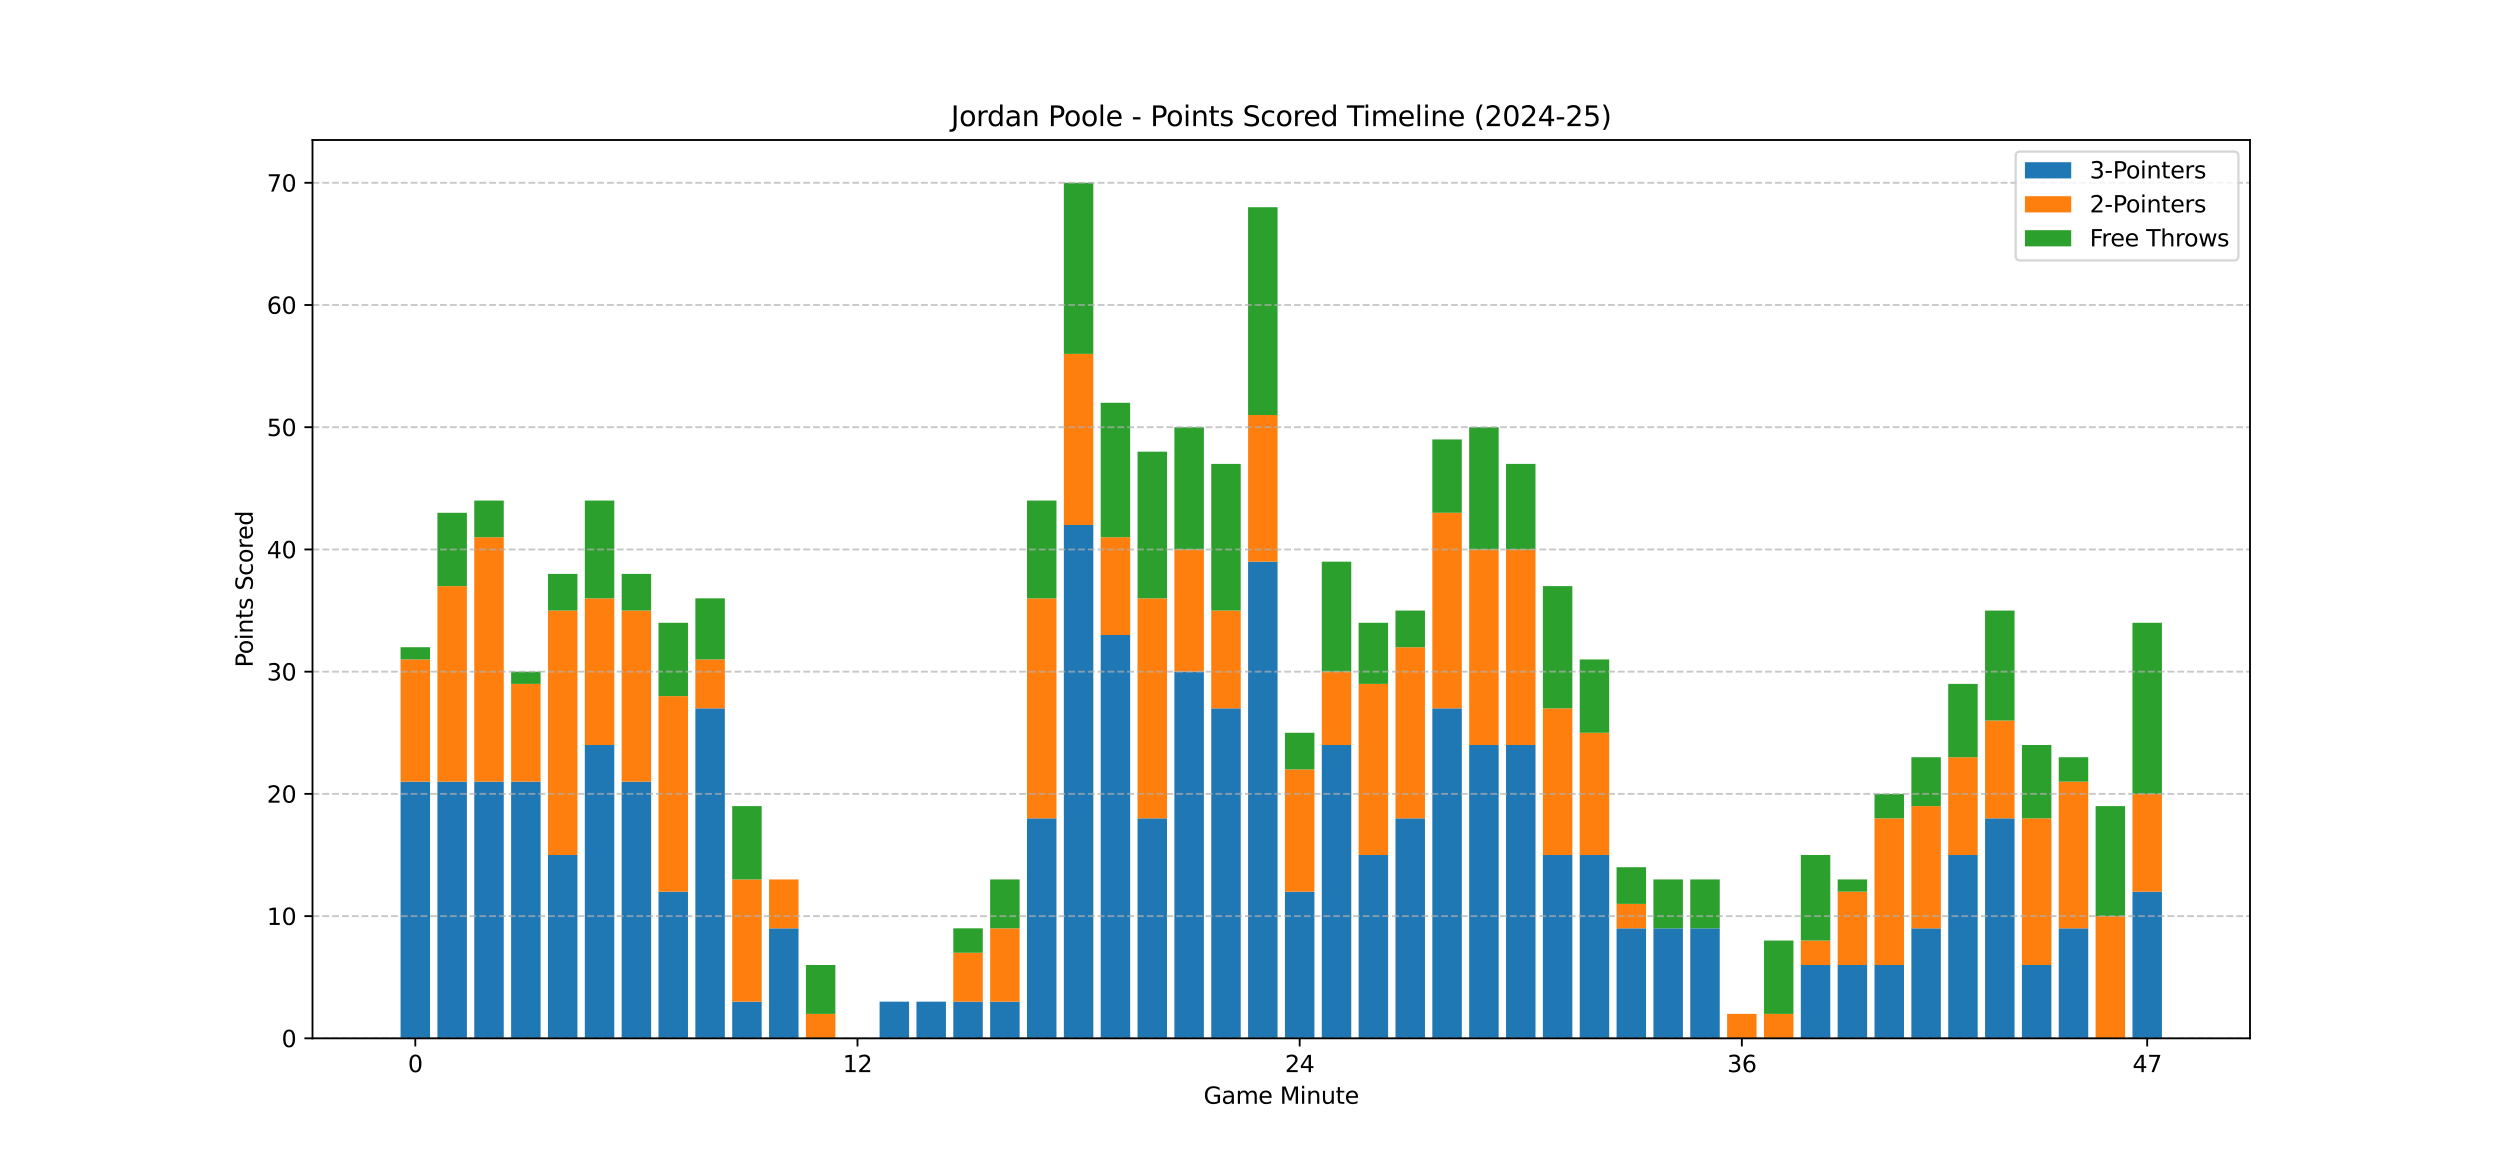 <?xml version="1.0" encoding="utf-8" standalone="no"?>
<!DOCTYPE svg PUBLIC "-//W3C//DTD SVG 1.1//EN"
  "http://www.w3.org/Graphics/SVG/1.1/DTD/svg11.dtd">
<svg xmlns:xlink="http://www.w3.org/1999/xlink" width="1080pt" height="504pt" viewBox="0 0 1080 504" xmlns="http://www.w3.org/2000/svg" version="1.1">
 <defs>
  <style type="text/css">*{stroke-linejoin: round; stroke-linecap: butt}</style>
 </defs>
 <g id="figure_1">
  <g id="patch_1">
   <path d="M 0 504 
L 1080 504 
L 1080 0 
L 0 0 
z
" style="fill: #ffffff"/>
  </g>
  <g id="axes_1">
   <g id="patch_2">
    <path d="M 135 448.56 
L 972 448.56 
L 972 60.48 
L 135 60.48 
z
" style="fill: #ffffff"/>
   </g>
   <g id="patch_3">
    <path d="M 173.045 448.56 
L 185.78 448.56 
L 185.78 337.68 
L 173.045 337.68 
z
" clip-path="url(#pebf186ce93)" style="fill: #1f77b4"/>
   </g>
   <g id="patch_4">
    <path d="M 188.964 448.56 
L 201.699 448.56 
L 201.699 337.68 
L 188.964 337.68 
z
" clip-path="url(#pebf186ce93)" style="fill: #1f77b4"/>
   </g>
   <g id="patch_5">
    <path d="M 204.883 448.56 
L 217.618 448.56 
L 217.618 337.68 
L 204.883 337.68 
z
" clip-path="url(#pebf186ce93)" style="fill: #1f77b4"/>
   </g>
   <g id="patch_6">
    <path d="M 220.801 448.56 
L 233.536 448.56 
L 233.536 337.68 
L 220.801 337.68 
z
" clip-path="url(#pebf186ce93)" style="fill: #1f77b4"/>
   </g>
   <g id="patch_7">
    <path d="M 236.72 448.56 
L 249.455 448.56 
L 249.455 369.36 
L 236.72 369.36 
z
" clip-path="url(#pebf186ce93)" style="fill: #1f77b4"/>
   </g>
   <g id="patch_8">
    <path d="M 252.638 448.56 
L 265.373 448.56 
L 265.373 321.84 
L 252.638 321.84 
z
" clip-path="url(#pebf186ce93)" style="fill: #1f77b4"/>
   </g>
   <g id="patch_9">
    <path d="M 268.557 448.56 
L 281.292 448.56 
L 281.292 337.68 
L 268.557 337.68 
z
" clip-path="url(#pebf186ce93)" style="fill: #1f77b4"/>
   </g>
   <g id="patch_10">
    <path d="M 284.476 448.56 
L 297.211 448.56 
L 297.211 385.2 
L 284.476 385.2 
z
" clip-path="url(#pebf186ce93)" style="fill: #1f77b4"/>
   </g>
   <g id="patch_11">
    <path d="M 300.394 448.56 
L 313.129 448.56 
L 313.129 306 
L 300.394 306 
z
" clip-path="url(#pebf186ce93)" style="fill: #1f77b4"/>
   </g>
   <g id="patch_12">
    <path d="M 316.313 448.56 
L 329.048 448.56 
L 329.048 432.72 
L 316.313 432.72 
z
" clip-path="url(#pebf186ce93)" style="fill: #1f77b4"/>
   </g>
   <g id="patch_13">
    <path d="M 332.231 448.56 
L 344.966 448.56 
L 344.966 401.04 
L 332.231 401.04 
z
" clip-path="url(#pebf186ce93)" style="fill: #1f77b4"/>
   </g>
   <g id="patch_14">
    <path d="M 348.15 448.56 
L 360.885 448.56 
L 360.885 448.56 
L 348.15 448.56 
z
" clip-path="url(#pebf186ce93)" style="fill: #1f77b4"/>
   </g>
   <g id="patch_15">
    <path d="M 364.069 448.56 
L 376.804 448.56 
L 376.804 448.56 
L 364.069 448.56 
z
" clip-path="url(#pebf186ce93)" style="fill: #1f77b4"/>
   </g>
   <g id="patch_16">
    <path d="M 379.987 448.56 
L 392.722 448.56 
L 392.722 432.72 
L 379.987 432.72 
z
" clip-path="url(#pebf186ce93)" style="fill: #1f77b4"/>
   </g>
   <g id="patch_17">
    <path d="M 395.906 448.56 
L 408.641 448.56 
L 408.641 432.72 
L 395.906 432.72 
z
" clip-path="url(#pebf186ce93)" style="fill: #1f77b4"/>
   </g>
   <g id="patch_18">
    <path d="M 411.824 448.56 
L 424.559 448.56 
L 424.559 432.72 
L 411.824 432.72 
z
" clip-path="url(#pebf186ce93)" style="fill: #1f77b4"/>
   </g>
   <g id="patch_19">
    <path d="M 427.743 448.56 
L 440.478 448.56 
L 440.478 432.72 
L 427.743 432.72 
z
" clip-path="url(#pebf186ce93)" style="fill: #1f77b4"/>
   </g>
   <g id="patch_20">
    <path d="M 443.662 448.56 
L 456.397 448.56 
L 456.397 353.52 
L 443.662 353.52 
z
" clip-path="url(#pebf186ce93)" style="fill: #1f77b4"/>
   </g>
   <g id="patch_21">
    <path d="M 459.58 448.56 
L 472.315 448.56 
L 472.315 226.8 
L 459.58 226.8 
z
" clip-path="url(#pebf186ce93)" style="fill: #1f77b4"/>
   </g>
   <g id="patch_22">
    <path d="M 475.499 448.56 
L 488.234 448.56 
L 488.234 274.32 
L 475.499 274.32 
z
" clip-path="url(#pebf186ce93)" style="fill: #1f77b4"/>
   </g>
   <g id="patch_23">
    <path d="M 491.417 448.56 
L 504.152 448.56 
L 504.152 353.52 
L 491.417 353.52 
z
" clip-path="url(#pebf186ce93)" style="fill: #1f77b4"/>
   </g>
   <g id="patch_24">
    <path d="M 507.336 448.56 
L 520.071 448.56 
L 520.071 290.16 
L 507.336 290.16 
z
" clip-path="url(#pebf186ce93)" style="fill: #1f77b4"/>
   </g>
   <g id="patch_25">
    <path d="M 523.255 448.56 
L 535.99 448.56 
L 535.99 306 
L 523.255 306 
z
" clip-path="url(#pebf186ce93)" style="fill: #1f77b4"/>
   </g>
   <g id="patch_26">
    <path d="M 539.173 448.56 
L 551.908 448.56 
L 551.908 242.64 
L 539.173 242.64 
z
" clip-path="url(#pebf186ce93)" style="fill: #1f77b4"/>
   </g>
   <g id="patch_27">
    <path d="M 555.092 448.56 
L 567.827 448.56 
L 567.827 385.2 
L 555.092 385.2 
z
" clip-path="url(#pebf186ce93)" style="fill: #1f77b4"/>
   </g>
   <g id="patch_28">
    <path d="M 571.01 448.56 
L 583.745 448.56 
L 583.745 321.84 
L 571.01 321.84 
z
" clip-path="url(#pebf186ce93)" style="fill: #1f77b4"/>
   </g>
   <g id="patch_29">
    <path d="M 586.929 448.56 
L 599.664 448.56 
L 599.664 369.36 
L 586.929 369.36 
z
" clip-path="url(#pebf186ce93)" style="fill: #1f77b4"/>
   </g>
   <g id="patch_30">
    <path d="M 602.848 448.56 
L 615.583 448.56 
L 615.583 353.52 
L 602.848 353.52 
z
" clip-path="url(#pebf186ce93)" style="fill: #1f77b4"/>
   </g>
   <g id="patch_31">
    <path d="M 618.766 448.56 
L 631.501 448.56 
L 631.501 306 
L 618.766 306 
z
" clip-path="url(#pebf186ce93)" style="fill: #1f77b4"/>
   </g>
   <g id="patch_32">
    <path d="M 634.685 448.56 
L 647.42 448.56 
L 647.42 321.84 
L 634.685 321.84 
z
" clip-path="url(#pebf186ce93)" style="fill: #1f77b4"/>
   </g>
   <g id="patch_33">
    <path d="M 650.603 448.56 
L 663.338 448.56 
L 663.338 321.84 
L 650.603 321.84 
z
" clip-path="url(#pebf186ce93)" style="fill: #1f77b4"/>
   </g>
   <g id="patch_34">
    <path d="M 666.522 448.56 
L 679.257 448.56 
L 679.257 369.36 
L 666.522 369.36 
z
" clip-path="url(#pebf186ce93)" style="fill: #1f77b4"/>
   </g>
   <g id="patch_35">
    <path d="M 682.441 448.56 
L 695.176 448.56 
L 695.176 369.36 
L 682.441 369.36 
z
" clip-path="url(#pebf186ce93)" style="fill: #1f77b4"/>
   </g>
   <g id="patch_36">
    <path d="M 698.359 448.56 
L 711.094 448.56 
L 711.094 401.04 
L 698.359 401.04 
z
" clip-path="url(#pebf186ce93)" style="fill: #1f77b4"/>
   </g>
   <g id="patch_37">
    <path d="M 714.278 448.56 
L 727.013 448.56 
L 727.013 401.04 
L 714.278 401.04 
z
" clip-path="url(#pebf186ce93)" style="fill: #1f77b4"/>
   </g>
   <g id="patch_38">
    <path d="M 730.196 448.56 
L 742.931 448.56 
L 742.931 401.04 
L 730.196 401.04 
z
" clip-path="url(#pebf186ce93)" style="fill: #1f77b4"/>
   </g>
   <g id="patch_39">
    <path d="M 746.115 448.56 
L 758.85 448.56 
L 758.85 448.56 
L 746.115 448.56 
z
" clip-path="url(#pebf186ce93)" style="fill: #1f77b4"/>
   </g>
   <g id="patch_40">
    <path d="M 762.034 448.56 
L 774.769 448.56 
L 774.769 448.56 
L 762.034 448.56 
z
" clip-path="url(#pebf186ce93)" style="fill: #1f77b4"/>
   </g>
   <g id="patch_41">
    <path d="M 777.952 448.56 
L 790.687 448.56 
L 790.687 416.88 
L 777.952 416.88 
z
" clip-path="url(#pebf186ce93)" style="fill: #1f77b4"/>
   </g>
   <g id="patch_42">
    <path d="M 793.871 448.56 
L 806.606 448.56 
L 806.606 416.88 
L 793.871 416.88 
z
" clip-path="url(#pebf186ce93)" style="fill: #1f77b4"/>
   </g>
   <g id="patch_43">
    <path d="M 809.789 448.56 
L 822.524 448.56 
L 822.524 416.88 
L 809.789 416.88 
z
" clip-path="url(#pebf186ce93)" style="fill: #1f77b4"/>
   </g>
   <g id="patch_44">
    <path d="M 825.708 448.56 
L 838.443 448.56 
L 838.443 401.04 
L 825.708 401.04 
z
" clip-path="url(#pebf186ce93)" style="fill: #1f77b4"/>
   </g>
   <g id="patch_45">
    <path d="M 841.627 448.56 
L 854.362 448.56 
L 854.362 369.36 
L 841.627 369.36 
z
" clip-path="url(#pebf186ce93)" style="fill: #1f77b4"/>
   </g>
   <g id="patch_46">
    <path d="M 857.545 448.56 
L 870.28 448.56 
L 870.28 353.52 
L 857.545 353.52 
z
" clip-path="url(#pebf186ce93)" style="fill: #1f77b4"/>
   </g>
   <g id="patch_47">
    <path d="M 873.464 448.56 
L 886.199 448.56 
L 886.199 416.88 
L 873.464 416.88 
z
" clip-path="url(#pebf186ce93)" style="fill: #1f77b4"/>
   </g>
   <g id="patch_48">
    <path d="M 889.382 448.56 
L 902.117 448.56 
L 902.117 401.04 
L 889.382 401.04 
z
" clip-path="url(#pebf186ce93)" style="fill: #1f77b4"/>
   </g>
   <g id="patch_49">
    <path d="M 905.301 448.56 
L 918.036 448.56 
L 918.036 448.56 
L 905.301 448.56 
z
" clip-path="url(#pebf186ce93)" style="fill: #1f77b4"/>
   </g>
   <g id="patch_50">
    <path d="M 921.22 448.56 
L 933.955 448.56 
L 933.955 385.2 
L 921.22 385.2 
z
" clip-path="url(#pebf186ce93)" style="fill: #1f77b4"/>
   </g>
   <g id="patch_51">
    <path d="M 173.045 337.68 
L 185.78 337.68 
L 185.78 284.88 
L 173.045 284.88 
z
" clip-path="url(#pebf186ce93)" style="fill: #ff7f0e"/>
   </g>
   <g id="patch_52">
    <path d="M 188.964 337.68 
L 201.699 337.68 
L 201.699 253.2 
L 188.964 253.2 
z
" clip-path="url(#pebf186ce93)" style="fill: #ff7f0e"/>
   </g>
   <g id="patch_53">
    <path d="M 204.883 337.68 
L 217.618 337.68 
L 217.618 232.08 
L 204.883 232.08 
z
" clip-path="url(#pebf186ce93)" style="fill: #ff7f0e"/>
   </g>
   <g id="patch_54">
    <path d="M 220.801 337.68 
L 233.536 337.68 
L 233.536 295.44 
L 220.801 295.44 
z
" clip-path="url(#pebf186ce93)" style="fill: #ff7f0e"/>
   </g>
   <g id="patch_55">
    <path d="M 236.72 369.36 
L 249.455 369.36 
L 249.455 263.76 
L 236.72 263.76 
z
" clip-path="url(#pebf186ce93)" style="fill: #ff7f0e"/>
   </g>
   <g id="patch_56">
    <path d="M 252.638 321.84 
L 265.373 321.84 
L 265.373 258.48 
L 252.638 258.48 
z
" clip-path="url(#pebf186ce93)" style="fill: #ff7f0e"/>
   </g>
   <g id="patch_57">
    <path d="M 268.557 337.68 
L 281.292 337.68 
L 281.292 263.76 
L 268.557 263.76 
z
" clip-path="url(#pebf186ce93)" style="fill: #ff7f0e"/>
   </g>
   <g id="patch_58">
    <path d="M 284.476 385.2 
L 297.211 385.2 
L 297.211 300.72 
L 284.476 300.72 
z
" clip-path="url(#pebf186ce93)" style="fill: #ff7f0e"/>
   </g>
   <g id="patch_59">
    <path d="M 300.394 306 
L 313.129 306 
L 313.129 284.88 
L 300.394 284.88 
z
" clip-path="url(#pebf186ce93)" style="fill: #ff7f0e"/>
   </g>
   <g id="patch_60">
    <path d="M 316.313 432.72 
L 329.048 432.72 
L 329.048 379.92 
L 316.313 379.92 
z
" clip-path="url(#pebf186ce93)" style="fill: #ff7f0e"/>
   </g>
   <g id="patch_61">
    <path d="M 332.231 401.04 
L 344.966 401.04 
L 344.966 379.92 
L 332.231 379.92 
z
" clip-path="url(#pebf186ce93)" style="fill: #ff7f0e"/>
   </g>
   <g id="patch_62">
    <path d="M 348.15 448.56 
L 360.885 448.56 
L 360.885 438 
L 348.15 438 
z
" clip-path="url(#pebf186ce93)" style="fill: #ff7f0e"/>
   </g>
   <g id="patch_63">
    <path d="M 364.069 448.56 
L 376.804 448.56 
L 376.804 448.56 
L 364.069 448.56 
z
" clip-path="url(#pebf186ce93)" style="fill: #ff7f0e"/>
   </g>
   <g id="patch_64">
    <path d="M 379.987 432.72 
L 392.722 432.72 
L 392.722 432.72 
L 379.987 432.72 
z
" clip-path="url(#pebf186ce93)" style="fill: #ff7f0e"/>
   </g>
   <g id="patch_65">
    <path d="M 395.906 432.72 
L 408.641 432.72 
L 408.641 432.72 
L 395.906 432.72 
z
" clip-path="url(#pebf186ce93)" style="fill: #ff7f0e"/>
   </g>
   <g id="patch_66">
    <path d="M 411.824 432.72 
L 424.559 432.72 
L 424.559 411.6 
L 411.824 411.6 
z
" clip-path="url(#pebf186ce93)" style="fill: #ff7f0e"/>
   </g>
   <g id="patch_67">
    <path d="M 427.743 432.72 
L 440.478 432.72 
L 440.478 401.04 
L 427.743 401.04 
z
" clip-path="url(#pebf186ce93)" style="fill: #ff7f0e"/>
   </g>
   <g id="patch_68">
    <path d="M 443.662 353.52 
L 456.397 353.52 
L 456.397 258.48 
L 443.662 258.48 
z
" clip-path="url(#pebf186ce93)" style="fill: #ff7f0e"/>
   </g>
   <g id="patch_69">
    <path d="M 459.58 226.8 
L 472.315 226.8 
L 472.315 152.88 
L 459.58 152.88 
z
" clip-path="url(#pebf186ce93)" style="fill: #ff7f0e"/>
   </g>
   <g id="patch_70">
    <path d="M 475.499 274.32 
L 488.234 274.32 
L 488.234 232.08 
L 475.499 232.08 
z
" clip-path="url(#pebf186ce93)" style="fill: #ff7f0e"/>
   </g>
   <g id="patch_71">
    <path d="M 491.417 353.52 
L 504.152 353.52 
L 504.152 258.48 
L 491.417 258.48 
z
" clip-path="url(#pebf186ce93)" style="fill: #ff7f0e"/>
   </g>
   <g id="patch_72">
    <path d="M 507.336 290.16 
L 520.071 290.16 
L 520.071 237.36 
L 507.336 237.36 
z
" clip-path="url(#pebf186ce93)" style="fill: #ff7f0e"/>
   </g>
   <g id="patch_73">
    <path d="M 523.255 306 
L 535.99 306 
L 535.99 263.76 
L 523.255 263.76 
z
" clip-path="url(#pebf186ce93)" style="fill: #ff7f0e"/>
   </g>
   <g id="patch_74">
    <path d="M 539.173 242.64 
L 551.908 242.64 
L 551.908 179.28 
L 539.173 179.28 
z
" clip-path="url(#pebf186ce93)" style="fill: #ff7f0e"/>
   </g>
   <g id="patch_75">
    <path d="M 555.092 385.2 
L 567.827 385.2 
L 567.827 332.4 
L 555.092 332.4 
z
" clip-path="url(#pebf186ce93)" style="fill: #ff7f0e"/>
   </g>
   <g id="patch_76">
    <path d="M 571.01 321.84 
L 583.745 321.84 
L 583.745 290.16 
L 571.01 290.16 
z
" clip-path="url(#pebf186ce93)" style="fill: #ff7f0e"/>
   </g>
   <g id="patch_77">
    <path d="M 586.929 369.36 
L 599.664 369.36 
L 599.664 295.44 
L 586.929 295.44 
z
" clip-path="url(#pebf186ce93)" style="fill: #ff7f0e"/>
   </g>
   <g id="patch_78">
    <path d="M 602.848 353.52 
L 615.583 353.52 
L 615.583 279.6 
L 602.848 279.6 
z
" clip-path="url(#pebf186ce93)" style="fill: #ff7f0e"/>
   </g>
   <g id="patch_79">
    <path d="M 618.766 306 
L 631.501 306 
L 631.501 221.52 
L 618.766 221.52 
z
" clip-path="url(#pebf186ce93)" style="fill: #ff7f0e"/>
   </g>
   <g id="patch_80">
    <path d="M 634.685 321.84 
L 647.42 321.84 
L 647.42 237.36 
L 634.685 237.36 
z
" clip-path="url(#pebf186ce93)" style="fill: #ff7f0e"/>
   </g>
   <g id="patch_81">
    <path d="M 650.603 321.84 
L 663.338 321.84 
L 663.338 237.36 
L 650.603 237.36 
z
" clip-path="url(#pebf186ce93)" style="fill: #ff7f0e"/>
   </g>
   <g id="patch_82">
    <path d="M 666.522 369.36 
L 679.257 369.36 
L 679.257 306 
L 666.522 306 
z
" clip-path="url(#pebf186ce93)" style="fill: #ff7f0e"/>
   </g>
   <g id="patch_83">
    <path d="M 682.441 369.36 
L 695.176 369.36 
L 695.176 316.56 
L 682.441 316.56 
z
" clip-path="url(#pebf186ce93)" style="fill: #ff7f0e"/>
   </g>
   <g id="patch_84">
    <path d="M 698.359 401.04 
L 711.094 401.04 
L 711.094 390.48 
L 698.359 390.48 
z
" clip-path="url(#pebf186ce93)" style="fill: #ff7f0e"/>
   </g>
   <g id="patch_85">
    <path d="M 714.278 401.04 
L 727.013 401.04 
L 727.013 401.04 
L 714.278 401.04 
z
" clip-path="url(#pebf186ce93)" style="fill: #ff7f0e"/>
   </g>
   <g id="patch_86">
    <path d="M 730.196 401.04 
L 742.931 401.04 
L 742.931 401.04 
L 730.196 401.04 
z
" clip-path="url(#pebf186ce93)" style="fill: #ff7f0e"/>
   </g>
   <g id="patch_87">
    <path d="M 746.115 448.56 
L 758.85 448.56 
L 758.85 438 
L 746.115 438 
z
" clip-path="url(#pebf186ce93)" style="fill: #ff7f0e"/>
   </g>
   <g id="patch_88">
    <path d="M 762.034 448.56 
L 774.769 448.56 
L 774.769 438 
L 762.034 438 
z
" clip-path="url(#pebf186ce93)" style="fill: #ff7f0e"/>
   </g>
   <g id="patch_89">
    <path d="M 777.952 416.88 
L 790.687 416.88 
L 790.687 406.32 
L 777.952 406.32 
z
" clip-path="url(#pebf186ce93)" style="fill: #ff7f0e"/>
   </g>
   <g id="patch_90">
    <path d="M 793.871 416.88 
L 806.606 416.88 
L 806.606 385.2 
L 793.871 385.2 
z
" clip-path="url(#pebf186ce93)" style="fill: #ff7f0e"/>
   </g>
   <g id="patch_91">
    <path d="M 809.789 416.88 
L 822.524 416.88 
L 822.524 353.52 
L 809.789 353.52 
z
" clip-path="url(#pebf186ce93)" style="fill: #ff7f0e"/>
   </g>
   <g id="patch_92">
    <path d="M 825.708 401.04 
L 838.443 401.04 
L 838.443 348.24 
L 825.708 348.24 
z
" clip-path="url(#pebf186ce93)" style="fill: #ff7f0e"/>
   </g>
   <g id="patch_93">
    <path d="M 841.627 369.36 
L 854.362 369.36 
L 854.362 327.12 
L 841.627 327.12 
z
" clip-path="url(#pebf186ce93)" style="fill: #ff7f0e"/>
   </g>
   <g id="patch_94">
    <path d="M 857.545 353.52 
L 870.28 353.52 
L 870.28 311.28 
L 857.545 311.28 
z
" clip-path="url(#pebf186ce93)" style="fill: #ff7f0e"/>
   </g>
   <g id="patch_95">
    <path d="M 873.464 416.88 
L 886.199 416.88 
L 886.199 353.52 
L 873.464 353.52 
z
" clip-path="url(#pebf186ce93)" style="fill: #ff7f0e"/>
   </g>
   <g id="patch_96">
    <path d="M 889.382 401.04 
L 902.117 401.04 
L 902.117 337.68 
L 889.382 337.68 
z
" clip-path="url(#pebf186ce93)" style="fill: #ff7f0e"/>
   </g>
   <g id="patch_97">
    <path d="M 905.301 448.56 
L 918.036 448.56 
L 918.036 395.76 
L 905.301 395.76 
z
" clip-path="url(#pebf186ce93)" style="fill: #ff7f0e"/>
   </g>
   <g id="patch_98">
    <path d="M 921.22 385.2 
L 933.955 385.2 
L 933.955 342.96 
L 921.22 342.96 
z
" clip-path="url(#pebf186ce93)" style="fill: #ff7f0e"/>
   </g>
   <g id="patch_99">
    <path d="M 173.045 284.88 
L 185.78 284.88 
L 185.78 279.6 
L 173.045 279.6 
z
" clip-path="url(#pebf186ce93)" style="fill: #2ca02c"/>
   </g>
   <g id="patch_100">
    <path d="M 188.964 253.2 
L 201.699 253.2 
L 201.699 221.52 
L 188.964 221.52 
z
" clip-path="url(#pebf186ce93)" style="fill: #2ca02c"/>
   </g>
   <g id="patch_101">
    <path d="M 204.883 232.08 
L 217.618 232.08 
L 217.618 216.24 
L 204.883 216.24 
z
" clip-path="url(#pebf186ce93)" style="fill: #2ca02c"/>
   </g>
   <g id="patch_102">
    <path d="M 220.801 295.44 
L 233.536 295.44 
L 233.536 290.16 
L 220.801 290.16 
z
" clip-path="url(#pebf186ce93)" style="fill: #2ca02c"/>
   </g>
   <g id="patch_103">
    <path d="M 236.72 263.76 
L 249.455 263.76 
L 249.455 247.92 
L 236.72 247.92 
z
" clip-path="url(#pebf186ce93)" style="fill: #2ca02c"/>
   </g>
   <g id="patch_104">
    <path d="M 252.638 258.48 
L 265.373 258.48 
L 265.373 216.24 
L 252.638 216.24 
z
" clip-path="url(#pebf186ce93)" style="fill: #2ca02c"/>
   </g>
   <g id="patch_105">
    <path d="M 268.557 263.76 
L 281.292 263.76 
L 281.292 247.92 
L 268.557 247.92 
z
" clip-path="url(#pebf186ce93)" style="fill: #2ca02c"/>
   </g>
   <g id="patch_106">
    <path d="M 284.476 300.72 
L 297.211 300.72 
L 297.211 269.04 
L 284.476 269.04 
z
" clip-path="url(#pebf186ce93)" style="fill: #2ca02c"/>
   </g>
   <g id="patch_107">
    <path d="M 300.394 284.88 
L 313.129 284.88 
L 313.129 258.48 
L 300.394 258.48 
z
" clip-path="url(#pebf186ce93)" style="fill: #2ca02c"/>
   </g>
   <g id="patch_108">
    <path d="M 316.313 379.92 
L 329.048 379.92 
L 329.048 348.24 
L 316.313 348.24 
z
" clip-path="url(#pebf186ce93)" style="fill: #2ca02c"/>
   </g>
   <g id="patch_109">
    <path d="M 332.231 379.92 
L 344.966 379.92 
L 344.966 379.92 
L 332.231 379.92 
z
" clip-path="url(#pebf186ce93)" style="fill: #2ca02c"/>
   </g>
   <g id="patch_110">
    <path d="M 348.15 438 
L 360.885 438 
L 360.885 416.88 
L 348.15 416.88 
z
" clip-path="url(#pebf186ce93)" style="fill: #2ca02c"/>
   </g>
   <g id="patch_111">
    <path d="M 364.069 448.56 
L 376.804 448.56 
L 376.804 448.56 
L 364.069 448.56 
z
" clip-path="url(#pebf186ce93)" style="fill: #2ca02c"/>
   </g>
   <g id="patch_112">
    <path d="M 379.987 432.72 
L 392.722 432.72 
L 392.722 432.72 
L 379.987 432.72 
z
" clip-path="url(#pebf186ce93)" style="fill: #2ca02c"/>
   </g>
   <g id="patch_113">
    <path d="M 395.906 432.72 
L 408.641 432.72 
L 408.641 432.72 
L 395.906 432.72 
z
" clip-path="url(#pebf186ce93)" style="fill: #2ca02c"/>
   </g>
   <g id="patch_114">
    <path d="M 411.824 411.6 
L 424.559 411.6 
L 424.559 401.04 
L 411.824 401.04 
z
" clip-path="url(#pebf186ce93)" style="fill: #2ca02c"/>
   </g>
   <g id="patch_115">
    <path d="M 427.743 401.04 
L 440.478 401.04 
L 440.478 379.92 
L 427.743 379.92 
z
" clip-path="url(#pebf186ce93)" style="fill: #2ca02c"/>
   </g>
   <g id="patch_116">
    <path d="M 443.662 258.48 
L 456.397 258.48 
L 456.397 216.24 
L 443.662 216.24 
z
" clip-path="url(#pebf186ce93)" style="fill: #2ca02c"/>
   </g>
   <g id="patch_117">
    <path d="M 459.58 152.88 
L 472.315 152.88 
L 472.315 78.96 
L 459.58 78.96 
z
" clip-path="url(#pebf186ce93)" style="fill: #2ca02c"/>
   </g>
   <g id="patch_118">
    <path d="M 475.499 232.08 
L 488.234 232.08 
L 488.234 174 
L 475.499 174 
z
" clip-path="url(#pebf186ce93)" style="fill: #2ca02c"/>
   </g>
   <g id="patch_119">
    <path d="M 491.417 258.48 
L 504.152 258.48 
L 504.152 195.12 
L 491.417 195.12 
z
" clip-path="url(#pebf186ce93)" style="fill: #2ca02c"/>
   </g>
   <g id="patch_120">
    <path d="M 507.336 237.36 
L 520.071 237.36 
L 520.071 184.56 
L 507.336 184.56 
z
" clip-path="url(#pebf186ce93)" style="fill: #2ca02c"/>
   </g>
   <g id="patch_121">
    <path d="M 523.255 263.76 
L 535.99 263.76 
L 535.99 200.4 
L 523.255 200.4 
z
" clip-path="url(#pebf186ce93)" style="fill: #2ca02c"/>
   </g>
   <g id="patch_122">
    <path d="M 539.173 179.28 
L 551.908 179.28 
L 551.908 89.52 
L 539.173 89.52 
z
" clip-path="url(#pebf186ce93)" style="fill: #2ca02c"/>
   </g>
   <g id="patch_123">
    <path d="M 555.092 332.4 
L 567.827 332.4 
L 567.827 316.56 
L 555.092 316.56 
z
" clip-path="url(#pebf186ce93)" style="fill: #2ca02c"/>
   </g>
   <g id="patch_124">
    <path d="M 571.01 290.16 
L 583.745 290.16 
L 583.745 242.64 
L 571.01 242.64 
z
" clip-path="url(#pebf186ce93)" style="fill: #2ca02c"/>
   </g>
   <g id="patch_125">
    <path d="M 586.929 295.44 
L 599.664 295.44 
L 599.664 269.04 
L 586.929 269.04 
z
" clip-path="url(#pebf186ce93)" style="fill: #2ca02c"/>
   </g>
   <g id="patch_126">
    <path d="M 602.848 279.6 
L 615.583 279.6 
L 615.583 263.76 
L 602.848 263.76 
z
" clip-path="url(#pebf186ce93)" style="fill: #2ca02c"/>
   </g>
   <g id="patch_127">
    <path d="M 618.766 221.52 
L 631.501 221.52 
L 631.501 189.84 
L 618.766 189.84 
z
" clip-path="url(#pebf186ce93)" style="fill: #2ca02c"/>
   </g>
   <g id="patch_128">
    <path d="M 634.685 237.36 
L 647.42 237.36 
L 647.42 184.56 
L 634.685 184.56 
z
" clip-path="url(#pebf186ce93)" style="fill: #2ca02c"/>
   </g>
   <g id="patch_129">
    <path d="M 650.603 237.36 
L 663.338 237.36 
L 663.338 200.4 
L 650.603 200.4 
z
" clip-path="url(#pebf186ce93)" style="fill: #2ca02c"/>
   </g>
   <g id="patch_130">
    <path d="M 666.522 306 
L 679.257 306 
L 679.257 253.2 
L 666.522 253.2 
z
" clip-path="url(#pebf186ce93)" style="fill: #2ca02c"/>
   </g>
   <g id="patch_131">
    <path d="M 682.441 316.56 
L 695.176 316.56 
L 695.176 284.88 
L 682.441 284.88 
z
" clip-path="url(#pebf186ce93)" style="fill: #2ca02c"/>
   </g>
   <g id="patch_132">
    <path d="M 698.359 390.48 
L 711.094 390.48 
L 711.094 374.64 
L 698.359 374.64 
z
" clip-path="url(#pebf186ce93)" style="fill: #2ca02c"/>
   </g>
   <g id="patch_133">
    <path d="M 714.278 401.04 
L 727.013 401.04 
L 727.013 379.92 
L 714.278 379.92 
z
" clip-path="url(#pebf186ce93)" style="fill: #2ca02c"/>
   </g>
   <g id="patch_134">
    <path d="M 730.196 401.04 
L 742.931 401.04 
L 742.931 379.92 
L 730.196 379.92 
z
" clip-path="url(#pebf186ce93)" style="fill: #2ca02c"/>
   </g>
   <g id="patch_135">
    <path d="M 746.115 438 
L 758.85 438 
L 758.85 438 
L 746.115 438 
z
" clip-path="url(#pebf186ce93)" style="fill: #2ca02c"/>
   </g>
   <g id="patch_136">
    <path d="M 762.034 438 
L 774.769 438 
L 774.769 406.32 
L 762.034 406.32 
z
" clip-path="url(#pebf186ce93)" style="fill: #2ca02c"/>
   </g>
   <g id="patch_137">
    <path d="M 777.952 406.32 
L 790.687 406.32 
L 790.687 369.36 
L 777.952 369.36 
z
" clip-path="url(#pebf186ce93)" style="fill: #2ca02c"/>
   </g>
   <g id="patch_138">
    <path d="M 793.871 385.2 
L 806.606 385.2 
L 806.606 379.92 
L 793.871 379.92 
z
" clip-path="url(#pebf186ce93)" style="fill: #2ca02c"/>
   </g>
   <g id="patch_139">
    <path d="M 809.789 353.52 
L 822.524 353.52 
L 822.524 342.96 
L 809.789 342.96 
z
" clip-path="url(#pebf186ce93)" style="fill: #2ca02c"/>
   </g>
   <g id="patch_140">
    <path d="M 825.708 348.24 
L 838.443 348.24 
L 838.443 327.12 
L 825.708 327.12 
z
" clip-path="url(#pebf186ce93)" style="fill: #2ca02c"/>
   </g>
   <g id="patch_141">
    <path d="M 841.627 327.12 
L 854.362 327.12 
L 854.362 295.44 
L 841.627 295.44 
z
" clip-path="url(#pebf186ce93)" style="fill: #2ca02c"/>
   </g>
   <g id="patch_142">
    <path d="M 857.545 311.28 
L 870.28 311.28 
L 870.28 263.76 
L 857.545 263.76 
z
" clip-path="url(#pebf186ce93)" style="fill: #2ca02c"/>
   </g>
   <g id="patch_143">
    <path d="M 873.464 353.52 
L 886.199 353.52 
L 886.199 321.84 
L 873.464 321.84 
z
" clip-path="url(#pebf186ce93)" style="fill: #2ca02c"/>
   </g>
   <g id="patch_144">
    <path d="M 889.382 337.68 
L 902.117 337.68 
L 902.117 327.12 
L 889.382 327.12 
z
" clip-path="url(#pebf186ce93)" style="fill: #2ca02c"/>
   </g>
   <g id="patch_145">
    <path d="M 905.301 395.76 
L 918.036 395.76 
L 918.036 348.24 
L 905.301 348.24 
z
" clip-path="url(#pebf186ce93)" style="fill: #2ca02c"/>
   </g>
   <g id="patch_146">
    <path d="M 921.22 342.96 
L 933.955 342.96 
L 933.955 269.04 
L 921.22 269.04 
z
" clip-path="url(#pebf186ce93)" style="fill: #2ca02c"/>
   </g>
   <g id="matplotlib.axis_1">
    <g id="xtick_1">
     <g id="line2d_1">
      <defs>
       <path id="m6a8a4e49f2" d="M 0 0 
L 0 3.5 
" style="stroke: #000000; stroke-width: 0.8"/>
      </defs>
      <g>
       <use xlink:href="#m6a8a4e49f2" x="179.413" y="448.56" style="stroke: #000000; stroke-width: 0.8"/>
      </g>
     </g>
     <g id="text_1">
      <!-- 0 -->
      <g transform="translate(176.232 463.158) scale(0.1 -0.1)">
       <defs>
        <path id="DejaVuSans-30" d="M 2034 4250 
Q 1547 4250 1301 3770 
Q 1056 3291 1056 2328 
Q 1056 1369 1301 889 
Q 1547 409 2034 409 
Q 2525 409 2770 889 
Q 3016 1369 3016 2328 
Q 3016 3291 2770 3770 
Q 2525 4250 2034 4250 
z
M 2034 4750 
Q 2819 4750 3233 4129 
Q 3647 3509 3647 2328 
Q 3647 1150 3233 529 
Q 2819 -91 2034 -91 
Q 1250 -91 836 529 
Q 422 1150 422 2328 
Q 422 3509 836 4129 
Q 1250 4750 2034 4750 
z
" transform="scale(0.016)"/>
       </defs>
       <use xlink:href="#DejaVuSans-30"/>
      </g>
     </g>
    </g>
    <g id="xtick_2">
     <g id="line2d_2">
      <g>
       <use xlink:href="#m6a8a4e49f2" x="370.436" y="448.56" style="stroke: #000000; stroke-width: 0.8"/>
      </g>
     </g>
     <g id="text_2">
      <!-- 12 -->
      <g transform="translate(364.074 463.158) scale(0.1 -0.1)">
       <defs>
        <path id="DejaVuSans-31" d="M 794 531 
L 1825 531 
L 1825 4091 
L 703 3866 
L 703 4441 
L 1819 4666 
L 2450 4666 
L 2450 531 
L 3481 531 
L 3481 0 
L 794 0 
L 794 531 
z
" transform="scale(0.016)"/>
        <path id="DejaVuSans-32" d="M 1228 531 
L 3431 531 
L 3431 0 
L 469 0 
L 469 531 
Q 828 903 1448 1529 
Q 2069 2156 2228 2338 
Q 2531 2678 2651 2914 
Q 2772 3150 2772 3378 
Q 2772 3750 2511 3984 
Q 2250 4219 1831 4219 
Q 1534 4219 1204 4116 
Q 875 4013 500 3803 
L 500 4441 
Q 881 4594 1212 4672 
Q 1544 4750 1819 4750 
Q 2544 4750 2975 4387 
Q 3406 4025 3406 3419 
Q 3406 3131 3298 2873 
Q 3191 2616 2906 2266 
Q 2828 2175 2409 1742 
Q 1991 1309 1228 531 
z
" transform="scale(0.016)"/>
       </defs>
       <use xlink:href="#DejaVuSans-31"/>
       <use xlink:href="#DejaVuSans-32" transform="translate(63.623 0)"/>
      </g>
     </g>
    </g>
    <g id="xtick_3">
     <g id="line2d_3">
      <g>
       <use xlink:href="#m6a8a4e49f2" x="561.459" y="448.56" style="stroke: #000000; stroke-width: 0.8"/>
      </g>
     </g>
     <g id="text_3">
      <!-- 24 -->
      <g transform="translate(555.097 463.158) scale(0.1 -0.1)">
       <defs>
        <path id="DejaVuSans-34" d="M 2419 4116 
L 825 1625 
L 2419 1625 
L 2419 4116 
z
M 2253 4666 
L 3047 4666 
L 3047 1625 
L 3713 1625 
L 3713 1100 
L 3047 1100 
L 3047 0 
L 2419 0 
L 2419 1100 
L 313 1100 
L 313 1709 
L 2253 4666 
z
" transform="scale(0.016)"/>
       </defs>
       <use xlink:href="#DejaVuSans-32"/>
       <use xlink:href="#DejaVuSans-34" transform="translate(63.623 0)"/>
      </g>
     </g>
    </g>
    <g id="xtick_4">
     <g id="line2d_4">
      <g>
       <use xlink:href="#m6a8a4e49f2" x="752.483" y="448.56" style="stroke: #000000; stroke-width: 0.8"/>
      </g>
     </g>
     <g id="text_4">
      <!-- 36 -->
      <g transform="translate(746.12 463.158) scale(0.1 -0.1)">
       <defs>
        <path id="DejaVuSans-33" d="M 2597 2516 
Q 3050 2419 3304 2112 
Q 3559 1806 3559 1356 
Q 3559 666 3084 287 
Q 2609 -91 1734 -91 
Q 1441 -91 1130 -33 
Q 819 25 488 141 
L 488 750 
Q 750 597 1062 519 
Q 1375 441 1716 441 
Q 2309 441 2620 675 
Q 2931 909 2931 1356 
Q 2931 1769 2642 2001 
Q 2353 2234 1838 2234 
L 1294 2234 
L 1294 2753 
L 1863 2753 
Q 2328 2753 2575 2939 
Q 2822 3125 2822 3475 
Q 2822 3834 2567 4026 
Q 2313 4219 1838 4219 
Q 1578 4219 1281 4162 
Q 984 4106 628 3988 
L 628 4550 
Q 988 4650 1302 4700 
Q 1616 4750 1894 4750 
Q 2613 4750 3031 4423 
Q 3450 4097 3450 3541 
Q 3450 3153 3228 2886 
Q 3006 2619 2597 2516 
z
" transform="scale(0.016)"/>
        <path id="DejaVuSans-36" d="M 2113 2584 
Q 1688 2584 1439 2293 
Q 1191 2003 1191 1497 
Q 1191 994 1439 701 
Q 1688 409 2113 409 
Q 2538 409 2786 701 
Q 3034 994 3034 1497 
Q 3034 2003 2786 2293 
Q 2538 2584 2113 2584 
z
M 3366 4563 
L 3366 3988 
Q 3128 4100 2886 4159 
Q 2644 4219 2406 4219 
Q 1781 4219 1451 3797 
Q 1122 3375 1075 2522 
Q 1259 2794 1537 2939 
Q 1816 3084 2150 3084 
Q 2853 3084 3261 2657 
Q 3669 2231 3669 1497 
Q 3669 778 3244 343 
Q 2819 -91 2113 -91 
Q 1303 -91 875 529 
Q 447 1150 447 2328 
Q 447 3434 972 4092 
Q 1497 4750 2381 4750 
Q 2619 4750 2861 4703 
Q 3103 4656 3366 4563 
z
" transform="scale(0.016)"/>
       </defs>
       <use xlink:href="#DejaVuSans-33"/>
       <use xlink:href="#DejaVuSans-36" transform="translate(63.623 0)"/>
      </g>
     </g>
    </g>
    <g id="xtick_5">
     <g id="line2d_5">
      <g>
       <use xlink:href="#m6a8a4e49f2" x="927.587" y="448.56" style="stroke: #000000; stroke-width: 0.8"/>
      </g>
     </g>
     <g id="text_5">
      <!-- 47 -->
      <g transform="translate(921.225 463.158) scale(0.1 -0.1)">
       <defs>
        <path id="DejaVuSans-37" d="M 525 4666 
L 3525 4666 
L 3525 4397 
L 1831 0 
L 1172 0 
L 2766 4134 
L 525 4134 
L 525 4666 
z
" transform="scale(0.016)"/>
       </defs>
       <use xlink:href="#DejaVuSans-34"/>
       <use xlink:href="#DejaVuSans-37" transform="translate(63.623 0)"/>
      </g>
     </g>
    </g>
    <g id="text_6">
     <!-- Game Minute -->
     <g transform="translate(519.948 476.837) scale(0.1 -0.1)">
      <defs>
       <path id="DejaVuSans-47" d="M 3809 666 
L 3809 1919 
L 2778 1919 
L 2778 2438 
L 4434 2438 
L 4434 434 
Q 4069 175 3628 42 
Q 3188 -91 2688 -91 
Q 1594 -91 976 548 
Q 359 1188 359 2328 
Q 359 3472 976 4111 
Q 1594 4750 2688 4750 
Q 3144 4750 3555 4637 
Q 3966 4525 4313 4306 
L 4313 3634 
Q 3963 3931 3569 4081 
Q 3175 4231 2741 4231 
Q 1884 4231 1454 3753 
Q 1025 3275 1025 2328 
Q 1025 1384 1454 906 
Q 1884 428 2741 428 
Q 3075 428 3337 486 
Q 3600 544 3809 666 
z
" transform="scale(0.016)"/>
       <path id="DejaVuSans-61" d="M 2194 1759 
Q 1497 1759 1228 1600 
Q 959 1441 959 1056 
Q 959 750 1161 570 
Q 1363 391 1709 391 
Q 2188 391 2477 730 
Q 2766 1069 2766 1631 
L 2766 1759 
L 2194 1759 
z
M 3341 1997 
L 3341 0 
L 2766 0 
L 2766 531 
Q 2569 213 2275 61 
Q 1981 -91 1556 -91 
Q 1019 -91 701 211 
Q 384 513 384 1019 
Q 384 1609 779 1909 
Q 1175 2209 1959 2209 
L 2766 2209 
L 2766 2266 
Q 2766 2663 2505 2880 
Q 2244 3097 1772 3097 
Q 1472 3097 1187 3025 
Q 903 2953 641 2809 
L 641 3341 
Q 956 3463 1253 3523 
Q 1550 3584 1831 3584 
Q 2591 3584 2966 3190 
Q 3341 2797 3341 1997 
z
" transform="scale(0.016)"/>
       <path id="DejaVuSans-6d" d="M 3328 2828 
Q 3544 3216 3844 3400 
Q 4144 3584 4550 3584 
Q 5097 3584 5394 3201 
Q 5691 2819 5691 2113 
L 5691 0 
L 5113 0 
L 5113 2094 
Q 5113 2597 4934 2840 
Q 4756 3084 4391 3084 
Q 3944 3084 3684 2787 
Q 3425 2491 3425 1978 
L 3425 0 
L 2847 0 
L 2847 2094 
Q 2847 2600 2669 2842 
Q 2491 3084 2119 3084 
Q 1678 3084 1418 2786 
Q 1159 2488 1159 1978 
L 1159 0 
L 581 0 
L 581 3500 
L 1159 3500 
L 1159 2956 
Q 1356 3278 1631 3431 
Q 1906 3584 2284 3584 
Q 2666 3584 2933 3390 
Q 3200 3197 3328 2828 
z
" transform="scale(0.016)"/>
       <path id="DejaVuSans-65" d="M 3597 1894 
L 3597 1613 
L 953 1613 
Q 991 1019 1311 708 
Q 1631 397 2203 397 
Q 2534 397 2845 478 
Q 3156 559 3463 722 
L 3463 178 
Q 3153 47 2828 -22 
Q 2503 -91 2169 -91 
Q 1331 -91 842 396 
Q 353 884 353 1716 
Q 353 2575 817 3079 
Q 1281 3584 2069 3584 
Q 2775 3584 3186 3129 
Q 3597 2675 3597 1894 
z
M 3022 2063 
Q 3016 2534 2758 2815 
Q 2500 3097 2075 3097 
Q 1594 3097 1305 2825 
Q 1016 2553 972 2059 
L 3022 2063 
z
" transform="scale(0.016)"/>
       <path id="DejaVuSans-20" transform="scale(0.016)"/>
       <path id="DejaVuSans-4d" d="M 628 4666 
L 1569 4666 
L 2759 1491 
L 3956 4666 
L 4897 4666 
L 4897 0 
L 4281 0 
L 4281 4097 
L 3078 897 
L 2444 897 
L 1241 4097 
L 1241 0 
L 628 0 
L 628 4666 
z
" transform="scale(0.016)"/>
       <path id="DejaVuSans-69" d="M 603 3500 
L 1178 3500 
L 1178 0 
L 603 0 
L 603 3500 
z
M 603 4863 
L 1178 4863 
L 1178 4134 
L 603 4134 
L 603 4863 
z
" transform="scale(0.016)"/>
       <path id="DejaVuSans-6e" d="M 3513 2113 
L 3513 0 
L 2938 0 
L 2938 2094 
Q 2938 2591 2744 2837 
Q 2550 3084 2163 3084 
Q 1697 3084 1428 2787 
Q 1159 2491 1159 1978 
L 1159 0 
L 581 0 
L 581 3500 
L 1159 3500 
L 1159 2956 
Q 1366 3272 1645 3428 
Q 1925 3584 2291 3584 
Q 2894 3584 3203 3211 
Q 3513 2838 3513 2113 
z
" transform="scale(0.016)"/>
       <path id="DejaVuSans-75" d="M 544 1381 
L 544 3500 
L 1119 3500 
L 1119 1403 
Q 1119 906 1312 657 
Q 1506 409 1894 409 
Q 2359 409 2629 706 
Q 2900 1003 2900 1516 
L 2900 3500 
L 3475 3500 
L 3475 0 
L 2900 0 
L 2900 538 
Q 2691 219 2414 64 
Q 2138 -91 1772 -91 
Q 1169 -91 856 284 
Q 544 659 544 1381 
z
M 1991 3584 
L 1991 3584 
z
" transform="scale(0.016)"/>
       <path id="DejaVuSans-74" d="M 1172 4494 
L 1172 3500 
L 2356 3500 
L 2356 3053 
L 1172 3053 
L 1172 1153 
Q 1172 725 1289 603 
Q 1406 481 1766 481 
L 2356 481 
L 2356 0 
L 1766 0 
Q 1100 0 847 248 
Q 594 497 594 1153 
L 594 3053 
L 172 3053 
L 172 3500 
L 594 3500 
L 594 4494 
L 1172 4494 
z
" transform="scale(0.016)"/>
      </defs>
      <use xlink:href="#DejaVuSans-47"/>
      <use xlink:href="#DejaVuSans-61" transform="translate(77.49 0)"/>
      <use xlink:href="#DejaVuSans-6d" transform="translate(138.77 0)"/>
      <use xlink:href="#DejaVuSans-65" transform="translate(236.182 0)"/>
      <use xlink:href="#DejaVuSans-20" transform="translate(297.705 0)"/>
      <use xlink:href="#DejaVuSans-4d" transform="translate(329.492 0)"/>
      <use xlink:href="#DejaVuSans-69" transform="translate(415.771 0)"/>
      <use xlink:href="#DejaVuSans-6e" transform="translate(443.555 0)"/>
      <use xlink:href="#DejaVuSans-75" transform="translate(506.934 0)"/>
      <use xlink:href="#DejaVuSans-74" transform="translate(570.312 0)"/>
      <use xlink:href="#DejaVuSans-65" transform="translate(609.521 0)"/>
     </g>
    </g>
   </g>
   <g id="matplotlib.axis_2">
    <g id="ytick_1">
     <g id="line2d_6">
      <path d="M 135 448.56 
L 972 448.56 
" clip-path="url(#pebf186ce93)" style="fill: none; stroke-dasharray: 2.96,1.28; stroke-dashoffset: 0; stroke: #b0b0b0; stroke-opacity: 0.7; stroke-width: 0.8"/>
     </g>
     <g id="line2d_7">
      <defs>
       <path id="mf2d69043c4" d="M 0 0 
L -3.5 0 
" style="stroke: #000000; stroke-width: 0.8"/>
      </defs>
      <g>
       <use xlink:href="#mf2d69043c4" x="135" y="448.56" style="stroke: #000000; stroke-width: 0.8"/>
      </g>
     </g>
     <g id="text_7">
      <!-- 0 -->
      <g transform="translate(121.638 452.359) scale(0.1 -0.1)">
       <use xlink:href="#DejaVuSans-30"/>
      </g>
     </g>
    </g>
    <g id="ytick_2">
     <g id="line2d_8">
      <path d="M 135 395.76 
L 972 395.76 
" clip-path="url(#pebf186ce93)" style="fill: none; stroke-dasharray: 2.96,1.28; stroke-dashoffset: 0; stroke: #b0b0b0; stroke-opacity: 0.7; stroke-width: 0.8"/>
     </g>
     <g id="line2d_9">
      <g>
       <use xlink:href="#mf2d69043c4" x="135" y="395.76" style="stroke: #000000; stroke-width: 0.8"/>
      </g>
     </g>
     <g id="text_8">
      <!-- 10 -->
      <g transform="translate(115.275 399.559) scale(0.1 -0.1)">
       <use xlink:href="#DejaVuSans-31"/>
       <use xlink:href="#DejaVuSans-30" transform="translate(63.623 0)"/>
      </g>
     </g>
    </g>
    <g id="ytick_3">
     <g id="line2d_10">
      <path d="M 135 342.96 
L 972 342.96 
" clip-path="url(#pebf186ce93)" style="fill: none; stroke-dasharray: 2.96,1.28; stroke-dashoffset: 0; stroke: #b0b0b0; stroke-opacity: 0.7; stroke-width: 0.8"/>
     </g>
     <g id="line2d_11">
      <g>
       <use xlink:href="#mf2d69043c4" x="135" y="342.96" style="stroke: #000000; stroke-width: 0.8"/>
      </g>
     </g>
     <g id="text_9">
      <!-- 20 -->
      <g transform="translate(115.275 346.759) scale(0.1 -0.1)">
       <use xlink:href="#DejaVuSans-32"/>
       <use xlink:href="#DejaVuSans-30" transform="translate(63.623 0)"/>
      </g>
     </g>
    </g>
    <g id="ytick_4">
     <g id="line2d_12">
      <path d="M 135 290.16 
L 972 290.16 
" clip-path="url(#pebf186ce93)" style="fill: none; stroke-dasharray: 2.96,1.28; stroke-dashoffset: 0; stroke: #b0b0b0; stroke-opacity: 0.7; stroke-width: 0.8"/>
     </g>
     <g id="line2d_13">
      <g>
       <use xlink:href="#mf2d69043c4" x="135" y="290.16" style="stroke: #000000; stroke-width: 0.8"/>
      </g>
     </g>
     <g id="text_10">
      <!-- 30 -->
      <g transform="translate(115.275 293.959) scale(0.1 -0.1)">
       <use xlink:href="#DejaVuSans-33"/>
       <use xlink:href="#DejaVuSans-30" transform="translate(63.623 0)"/>
      </g>
     </g>
    </g>
    <g id="ytick_5">
     <g id="line2d_14">
      <path d="M 135 237.36 
L 972 237.36 
" clip-path="url(#pebf186ce93)" style="fill: none; stroke-dasharray: 2.96,1.28; stroke-dashoffset: 0; stroke: #b0b0b0; stroke-opacity: 0.7; stroke-width: 0.8"/>
     </g>
     <g id="line2d_15">
      <g>
       <use xlink:href="#mf2d69043c4" x="135" y="237.36" style="stroke: #000000; stroke-width: 0.8"/>
      </g>
     </g>
     <g id="text_11">
      <!-- 40 -->
      <g transform="translate(115.275 241.159) scale(0.1 -0.1)">
       <use xlink:href="#DejaVuSans-34"/>
       <use xlink:href="#DejaVuSans-30" transform="translate(63.623 0)"/>
      </g>
     </g>
    </g>
    <g id="ytick_6">
     <g id="line2d_16">
      <path d="M 135 184.56 
L 972 184.56 
" clip-path="url(#pebf186ce93)" style="fill: none; stroke-dasharray: 2.96,1.28; stroke-dashoffset: 0; stroke: #b0b0b0; stroke-opacity: 0.7; stroke-width: 0.8"/>
     </g>
     <g id="line2d_17">
      <g>
       <use xlink:href="#mf2d69043c4" x="135" y="184.56" style="stroke: #000000; stroke-width: 0.8"/>
      </g>
     </g>
     <g id="text_12">
      <!-- 50 -->
      <g transform="translate(115.275 188.359) scale(0.1 -0.1)">
       <defs>
        <path id="DejaVuSans-35" d="M 691 4666 
L 3169 4666 
L 3169 4134 
L 1269 4134 
L 1269 2991 
Q 1406 3038 1543 3061 
Q 1681 3084 1819 3084 
Q 2600 3084 3056 2656 
Q 3513 2228 3513 1497 
Q 3513 744 3044 326 
Q 2575 -91 1722 -91 
Q 1428 -91 1123 -41 
Q 819 9 494 109 
L 494 744 
Q 775 591 1075 516 
Q 1375 441 1709 441 
Q 2250 441 2565 725 
Q 2881 1009 2881 1497 
Q 2881 1984 2565 2268 
Q 2250 2553 1709 2553 
Q 1456 2553 1204 2497 
Q 953 2441 691 2322 
L 691 4666 
z
" transform="scale(0.016)"/>
       </defs>
       <use xlink:href="#DejaVuSans-35"/>
       <use xlink:href="#DejaVuSans-30" transform="translate(63.623 0)"/>
      </g>
     </g>
    </g>
    <g id="ytick_7">
     <g id="line2d_18">
      <path d="M 135 131.76 
L 972 131.76 
" clip-path="url(#pebf186ce93)" style="fill: none; stroke-dasharray: 2.96,1.28; stroke-dashoffset: 0; stroke: #b0b0b0; stroke-opacity: 0.7; stroke-width: 0.8"/>
     </g>
     <g id="line2d_19">
      <g>
       <use xlink:href="#mf2d69043c4" x="135" y="131.76" style="stroke: #000000; stroke-width: 0.8"/>
      </g>
     </g>
     <g id="text_13">
      <!-- 60 -->
      <g transform="translate(115.275 135.559) scale(0.1 -0.1)">
       <use xlink:href="#DejaVuSans-36"/>
       <use xlink:href="#DejaVuSans-30" transform="translate(63.623 0)"/>
      </g>
     </g>
    </g>
    <g id="ytick_8">
     <g id="line2d_20">
      <path d="M 135 78.96 
L 972 78.96 
" clip-path="url(#pebf186ce93)" style="fill: none; stroke-dasharray: 2.96,1.28; stroke-dashoffset: 0; stroke: #b0b0b0; stroke-opacity: 0.7; stroke-width: 0.8"/>
     </g>
     <g id="line2d_21">
      <g>
       <use xlink:href="#mf2d69043c4" x="135" y="78.96" style="stroke: #000000; stroke-width: 0.8"/>
      </g>
     </g>
     <g id="text_14">
      <!-- 70 -->
      <g transform="translate(115.275 82.759) scale(0.1 -0.1)">
       <use xlink:href="#DejaVuSans-37"/>
       <use xlink:href="#DejaVuSans-30" transform="translate(63.623 0)"/>
      </g>
     </g>
    </g>
    <g id="text_15">
     <!-- Points Scored -->
     <g transform="translate(109.195 288.301) rotate(-90) scale(0.1 -0.1)">
      <defs>
       <path id="DejaVuSans-50" d="M 1259 4147 
L 1259 2394 
L 2053 2394 
Q 2494 2394 2734 2622 
Q 2975 2850 2975 3272 
Q 2975 3691 2734 3919 
Q 2494 4147 2053 4147 
L 1259 4147 
z
M 628 4666 
L 2053 4666 
Q 2838 4666 3239 4311 
Q 3641 3956 3641 3272 
Q 3641 2581 3239 2228 
Q 2838 1875 2053 1875 
L 1259 1875 
L 1259 0 
L 628 0 
L 628 4666 
z
" transform="scale(0.016)"/>
       <path id="DejaVuSans-6f" d="M 1959 3097 
Q 1497 3097 1228 2736 
Q 959 2375 959 1747 
Q 959 1119 1226 758 
Q 1494 397 1959 397 
Q 2419 397 2687 759 
Q 2956 1122 2956 1747 
Q 2956 2369 2687 2733 
Q 2419 3097 1959 3097 
z
M 1959 3584 
Q 2709 3584 3137 3096 
Q 3566 2609 3566 1747 
Q 3566 888 3137 398 
Q 2709 -91 1959 -91 
Q 1206 -91 779 398 
Q 353 888 353 1747 
Q 353 2609 779 3096 
Q 1206 3584 1959 3584 
z
" transform="scale(0.016)"/>
       <path id="DejaVuSans-73" d="M 2834 3397 
L 2834 2853 
Q 2591 2978 2328 3040 
Q 2066 3103 1784 3103 
Q 1356 3103 1142 2972 
Q 928 2841 928 2578 
Q 928 2378 1081 2264 
Q 1234 2150 1697 2047 
L 1894 2003 
Q 2506 1872 2764 1633 
Q 3022 1394 3022 966 
Q 3022 478 2636 193 
Q 2250 -91 1575 -91 
Q 1294 -91 989 -36 
Q 684 19 347 128 
L 347 722 
Q 666 556 975 473 
Q 1284 391 1588 391 
Q 1994 391 2212 530 
Q 2431 669 2431 922 
Q 2431 1156 2273 1281 
Q 2116 1406 1581 1522 
L 1381 1569 
Q 847 1681 609 1914 
Q 372 2147 372 2553 
Q 372 3047 722 3315 
Q 1072 3584 1716 3584 
Q 2034 3584 2315 3537 
Q 2597 3491 2834 3397 
z
" transform="scale(0.016)"/>
       <path id="DejaVuSans-53" d="M 3425 4513 
L 3425 3897 
Q 3066 4069 2747 4153 
Q 2428 4238 2131 4238 
Q 1616 4238 1336 4038 
Q 1056 3838 1056 3469 
Q 1056 3159 1242 3001 
Q 1428 2844 1947 2747 
L 2328 2669 
Q 3034 2534 3370 2195 
Q 3706 1856 3706 1288 
Q 3706 609 3251 259 
Q 2797 -91 1919 -91 
Q 1588 -91 1214 -16 
Q 841 59 441 206 
L 441 856 
Q 825 641 1194 531 
Q 1563 422 1919 422 
Q 2459 422 2753 634 
Q 3047 847 3047 1241 
Q 3047 1584 2836 1778 
Q 2625 1972 2144 2069 
L 1759 2144 
Q 1053 2284 737 2584 
Q 422 2884 422 3419 
Q 422 4038 858 4394 
Q 1294 4750 2059 4750 
Q 2388 4750 2728 4690 
Q 3069 4631 3425 4513 
z
" transform="scale(0.016)"/>
       <path id="DejaVuSans-63" d="M 3122 3366 
L 3122 2828 
Q 2878 2963 2633 3030 
Q 2388 3097 2138 3097 
Q 1578 3097 1268 2742 
Q 959 2388 959 1747 
Q 959 1106 1268 751 
Q 1578 397 2138 397 
Q 2388 397 2633 464 
Q 2878 531 3122 666 
L 3122 134 
Q 2881 22 2623 -34 
Q 2366 -91 2075 -91 
Q 1284 -91 818 406 
Q 353 903 353 1747 
Q 353 2603 823 3093 
Q 1294 3584 2113 3584 
Q 2378 3584 2631 3529 
Q 2884 3475 3122 3366 
z
" transform="scale(0.016)"/>
       <path id="DejaVuSans-72" d="M 2631 2963 
Q 2534 3019 2420 3045 
Q 2306 3072 2169 3072 
Q 1681 3072 1420 2755 
Q 1159 2438 1159 1844 
L 1159 0 
L 581 0 
L 581 3500 
L 1159 3500 
L 1159 2956 
Q 1341 3275 1631 3429 
Q 1922 3584 2338 3584 
Q 2397 3584 2469 3576 
Q 2541 3569 2628 3553 
L 2631 2963 
z
" transform="scale(0.016)"/>
       <path id="DejaVuSans-64" d="M 2906 2969 
L 2906 4863 
L 3481 4863 
L 3481 0 
L 2906 0 
L 2906 525 
Q 2725 213 2448 61 
Q 2172 -91 1784 -91 
Q 1150 -91 751 415 
Q 353 922 353 1747 
Q 353 2572 751 3078 
Q 1150 3584 1784 3584 
Q 2172 3584 2448 3432 
Q 2725 3281 2906 2969 
z
M 947 1747 
Q 947 1113 1208 752 
Q 1469 391 1925 391 
Q 2381 391 2643 752 
Q 2906 1113 2906 1747 
Q 2906 2381 2643 2742 
Q 2381 3103 1925 3103 
Q 1469 3103 1208 2742 
Q 947 2381 947 1747 
z
" transform="scale(0.016)"/>
      </defs>
      <use xlink:href="#DejaVuSans-50"/>
      <use xlink:href="#DejaVuSans-6f" transform="translate(56.678 0)"/>
      <use xlink:href="#DejaVuSans-69" transform="translate(117.859 0)"/>
      <use xlink:href="#DejaVuSans-6e" transform="translate(145.643 0)"/>
      <use xlink:href="#DejaVuSans-74" transform="translate(209.021 0)"/>
      <use xlink:href="#DejaVuSans-73" transform="translate(248.23 0)"/>
      <use xlink:href="#DejaVuSans-20" transform="translate(300.33 0)"/>
      <use xlink:href="#DejaVuSans-53" transform="translate(332.117 0)"/>
      <use xlink:href="#DejaVuSans-63" transform="translate(395.594 0)"/>
      <use xlink:href="#DejaVuSans-6f" transform="translate(450.574 0)"/>
      <use xlink:href="#DejaVuSans-72" transform="translate(511.756 0)"/>
      <use xlink:href="#DejaVuSans-65" transform="translate(550.619 0)"/>
      <use xlink:href="#DejaVuSans-64" transform="translate(612.143 0)"/>
     </g>
    </g>
   </g>
   <g id="patch_147">
    <path d="M 135 448.56 
L 135 60.48 
" style="fill: none; stroke: #000000; stroke-width: 0.8; stroke-linejoin: miter; stroke-linecap: square"/>
   </g>
   <g id="patch_148">
    <path d="M 972 448.56 
L 972 60.48 
" style="fill: none; stroke: #000000; stroke-width: 0.8; stroke-linejoin: miter; stroke-linecap: square"/>
   </g>
   <g id="patch_149">
    <path d="M 135 448.56 
L 972 448.56 
" style="fill: none; stroke: #000000; stroke-width: 0.8; stroke-linejoin: miter; stroke-linecap: square"/>
   </g>
   <g id="patch_150">
    <path d="M 135 60.48 
L 972 60.48 
" style="fill: none; stroke: #000000; stroke-width: 0.8; stroke-linejoin: miter; stroke-linecap: square"/>
   </g>
   <g id="text_16">
    <!-- Jordan Poole - Points Scored Timeline (2024-25) -->
    <g transform="translate(410.811 54.48) scale(0.12 -0.12)">
     <defs>
      <path id="DejaVuSans-4a" d="M 628 4666 
L 1259 4666 
L 1259 325 
Q 1259 -519 939 -900 
Q 619 -1281 -91 -1281 
L -331 -1281 
L -331 -750 
L -134 -750 
Q 284 -750 456 -515 
Q 628 -281 628 325 
L 628 4666 
z
" transform="scale(0.016)"/>
      <path id="DejaVuSans-6c" d="M 603 4863 
L 1178 4863 
L 1178 0 
L 603 0 
L 603 4863 
z
" transform="scale(0.016)"/>
      <path id="DejaVuSans-2d" d="M 313 2009 
L 1997 2009 
L 1997 1497 
L 313 1497 
L 313 2009 
z
" transform="scale(0.016)"/>
      <path id="DejaVuSans-54" d="M -19 4666 
L 3928 4666 
L 3928 4134 
L 2272 4134 
L 2272 0 
L 1638 0 
L 1638 4134 
L -19 4134 
L -19 4666 
z
" transform="scale(0.016)"/>
      <path id="DejaVuSans-28" d="M 1984 4856 
Q 1566 4138 1362 3434 
Q 1159 2731 1159 2009 
Q 1159 1288 1364 580 
Q 1569 -128 1984 -844 
L 1484 -844 
Q 1016 -109 783 600 
Q 550 1309 550 2009 
Q 550 2706 781 3412 
Q 1013 4119 1484 4856 
L 1984 4856 
z
" transform="scale(0.016)"/>
      <path id="DejaVuSans-29" d="M 513 4856 
L 1013 4856 
Q 1481 4119 1714 3412 
Q 1947 2706 1947 2009 
Q 1947 1309 1714 600 
Q 1481 -109 1013 -844 
L 513 -844 
Q 928 -128 1133 580 
Q 1338 1288 1338 2009 
Q 1338 2731 1133 3434 
Q 928 4138 513 4856 
z
" transform="scale(0.016)"/>
     </defs>
     <use xlink:href="#DejaVuSans-4a"/>
     <use xlink:href="#DejaVuSans-6f" transform="translate(29.492 0)"/>
     <use xlink:href="#DejaVuSans-72" transform="translate(90.674 0)"/>
     <use xlink:href="#DejaVuSans-64" transform="translate(130.037 0)"/>
     <use xlink:href="#DejaVuSans-61" transform="translate(193.514 0)"/>
     <use xlink:href="#DejaVuSans-6e" transform="translate(254.793 0)"/>
     <use xlink:href="#DejaVuSans-20" transform="translate(318.172 0)"/>
     <use xlink:href="#DejaVuSans-50" transform="translate(349.959 0)"/>
     <use xlink:href="#DejaVuSans-6f" transform="translate(406.637 0)"/>
     <use xlink:href="#DejaVuSans-6f" transform="translate(467.818 0)"/>
     <use xlink:href="#DejaVuSans-6c" transform="translate(529 0)"/>
     <use xlink:href="#DejaVuSans-65" transform="translate(556.783 0)"/>
     <use xlink:href="#DejaVuSans-20" transform="translate(618.307 0)"/>
     <use xlink:href="#DejaVuSans-2d" transform="translate(650.094 0)"/>
     <use xlink:href="#DejaVuSans-20" transform="translate(686.178 0)"/>
     <use xlink:href="#DejaVuSans-50" transform="translate(717.965 0)"/>
     <use xlink:href="#DejaVuSans-6f" transform="translate(774.643 0)"/>
     <use xlink:href="#DejaVuSans-69" transform="translate(835.824 0)"/>
     <use xlink:href="#DejaVuSans-6e" transform="translate(863.607 0)"/>
     <use xlink:href="#DejaVuSans-74" transform="translate(926.986 0)"/>
     <use xlink:href="#DejaVuSans-73" transform="translate(966.195 0)"/>
     <use xlink:href="#DejaVuSans-20" transform="translate(1018.295 0)"/>
     <use xlink:href="#DejaVuSans-53" transform="translate(1050.082 0)"/>
     <use xlink:href="#DejaVuSans-63" transform="translate(1113.559 0)"/>
     <use xlink:href="#DejaVuSans-6f" transform="translate(1168.539 0)"/>
     <use xlink:href="#DejaVuSans-72" transform="translate(1229.721 0)"/>
     <use xlink:href="#DejaVuSans-65" transform="translate(1268.584 0)"/>
     <use xlink:href="#DejaVuSans-64" transform="translate(1330.107 0)"/>
     <use xlink:href="#DejaVuSans-20" transform="translate(1393.584 0)"/>
     <use xlink:href="#DejaVuSans-54" transform="translate(1425.371 0)"/>
     <use xlink:href="#DejaVuSans-69" transform="translate(1483.33 0)"/>
     <use xlink:href="#DejaVuSans-6d" transform="translate(1511.113 0)"/>
     <use xlink:href="#DejaVuSans-65" transform="translate(1608.525 0)"/>
     <use xlink:href="#DejaVuSans-6c" transform="translate(1670.049 0)"/>
     <use xlink:href="#DejaVuSans-69" transform="translate(1697.832 0)"/>
     <use xlink:href="#DejaVuSans-6e" transform="translate(1725.615 0)"/>
     <use xlink:href="#DejaVuSans-65" transform="translate(1788.994 0)"/>
     <use xlink:href="#DejaVuSans-20" transform="translate(1850.518 0)"/>
     <use xlink:href="#DejaVuSans-28" transform="translate(1882.305 0)"/>
     <use xlink:href="#DejaVuSans-32" transform="translate(1921.318 0)"/>
     <use xlink:href="#DejaVuSans-30" transform="translate(1984.941 0)"/>
     <use xlink:href="#DejaVuSans-32" transform="translate(2048.564 0)"/>
     <use xlink:href="#DejaVuSans-34" transform="translate(2112.188 0)"/>
     <use xlink:href="#DejaVuSans-2d" transform="translate(2175.811 0)"/>
     <use xlink:href="#DejaVuSans-32" transform="translate(2211.895 0)"/>
     <use xlink:href="#DejaVuSans-35" transform="translate(2275.518 0)"/>
     <use xlink:href="#DejaVuSans-29" transform="translate(2339.141 0)"/>
    </g>
   </g>
   <g id="legend_1">
    <g id="patch_151">
     <path d="M 872.766 112.514 
L 965 112.514 
Q 967 112.514 967 110.514 
L 967 67.48 
Q 967 65.48 965 65.48 
L 872.766 65.48 
Q 870.766 65.48 870.766 67.48 
L 870.766 110.514 
Q 870.766 112.514 872.766 112.514 
z
" style="fill: #ffffff; opacity: 0.8; stroke: #cccccc; stroke-linejoin: miter"/>
    </g>
    <g id="patch_152">
     <path d="M 874.766 77.078 
L 894.766 77.078 
L 894.766 70.078 
L 874.766 70.078 
z
" style="fill: #1f77b4"/>
    </g>
    <g id="text_17">
     <!-- 3-Pointers -->
     <g transform="translate(902.766 77.078) scale(0.1 -0.1)">
      <use xlink:href="#DejaVuSans-33"/>
      <use xlink:href="#DejaVuSans-2d" transform="translate(63.623 0)"/>
      <use xlink:href="#DejaVuSans-50" transform="translate(99.707 0)"/>
      <use xlink:href="#DejaVuSans-6f" transform="translate(156.385 0)"/>
      <use xlink:href="#DejaVuSans-69" transform="translate(217.566 0)"/>
      <use xlink:href="#DejaVuSans-6e" transform="translate(245.35 0)"/>
      <use xlink:href="#DejaVuSans-74" transform="translate(308.729 0)"/>
      <use xlink:href="#DejaVuSans-65" transform="translate(347.938 0)"/>
      <use xlink:href="#DejaVuSans-72" transform="translate(409.461 0)"/>
      <use xlink:href="#DejaVuSans-73" transform="translate(450.574 0)"/>
     </g>
    </g>
    <g id="patch_153">
     <path d="M 874.766 91.757 
L 894.766 91.757 
L 894.766 84.757 
L 874.766 84.757 
z
" style="fill: #ff7f0e"/>
    </g>
    <g id="text_18">
     <!-- 2-Pointers -->
     <g transform="translate(902.766 91.757) scale(0.1 -0.1)">
      <use xlink:href="#DejaVuSans-32"/>
      <use xlink:href="#DejaVuSans-2d" transform="translate(63.623 0)"/>
      <use xlink:href="#DejaVuSans-50" transform="translate(99.707 0)"/>
      <use xlink:href="#DejaVuSans-6f" transform="translate(156.385 0)"/>
      <use xlink:href="#DejaVuSans-69" transform="translate(217.566 0)"/>
      <use xlink:href="#DejaVuSans-6e" transform="translate(245.35 0)"/>
      <use xlink:href="#DejaVuSans-74" transform="translate(308.729 0)"/>
      <use xlink:href="#DejaVuSans-65" transform="translate(347.938 0)"/>
      <use xlink:href="#DejaVuSans-72" transform="translate(409.461 0)"/>
      <use xlink:href="#DejaVuSans-73" transform="translate(450.574 0)"/>
     </g>
    </g>
    <g id="patch_154">
     <path d="M 874.766 106.435 
L 894.766 106.435 
L 894.766 99.435 
L 874.766 99.435 
z
" style="fill: #2ca02c"/>
    </g>
    <g id="text_19">
     <!-- Free Throws -->
     <g transform="translate(902.766 106.435) scale(0.1 -0.1)">
      <defs>
       <path id="DejaVuSans-46" d="M 628 4666 
L 3309 4666 
L 3309 4134 
L 1259 4134 
L 1259 2759 
L 3109 2759 
L 3109 2228 
L 1259 2228 
L 1259 0 
L 628 0 
L 628 4666 
z
" transform="scale(0.016)"/>
       <path id="DejaVuSans-68" d="M 3513 2113 
L 3513 0 
L 2938 0 
L 2938 2094 
Q 2938 2591 2744 2837 
Q 2550 3084 2163 3084 
Q 1697 3084 1428 2787 
Q 1159 2491 1159 1978 
L 1159 0 
L 581 0 
L 581 4863 
L 1159 4863 
L 1159 2956 
Q 1366 3272 1645 3428 
Q 1925 3584 2291 3584 
Q 2894 3584 3203 3211 
Q 3513 2838 3513 2113 
z
" transform="scale(0.016)"/>
       <path id="DejaVuSans-77" d="M 269 3500 
L 844 3500 
L 1563 769 
L 2278 3500 
L 2956 3500 
L 3675 769 
L 4391 3500 
L 4966 3500 
L 4050 0 
L 3372 0 
L 2619 2869 
L 1863 0 
L 1184 0 
L 269 3500 
z
" transform="scale(0.016)"/>
      </defs>
      <use xlink:href="#DejaVuSans-46"/>
      <use xlink:href="#DejaVuSans-72" transform="translate(50.27 0)"/>
      <use xlink:href="#DejaVuSans-65" transform="translate(89.133 0)"/>
      <use xlink:href="#DejaVuSans-65" transform="translate(150.656 0)"/>
      <use xlink:href="#DejaVuSans-20" transform="translate(212.18 0)"/>
      <use xlink:href="#DejaVuSans-54" transform="translate(243.967 0)"/>
      <use xlink:href="#DejaVuSans-68" transform="translate(305.051 0)"/>
      <use xlink:href="#DejaVuSans-72" transform="translate(368.43 0)"/>
      <use xlink:href="#DejaVuSans-6f" transform="translate(407.293 0)"/>
      <use xlink:href="#DejaVuSans-77" transform="translate(468.475 0)"/>
      <use xlink:href="#DejaVuSans-73" transform="translate(550.262 0)"/>
     </g>
    </g>
   </g>
  </g>
 </g>
 <defs>
  <clipPath id="pebf186ce93">
   <rect x="135" y="60.48" width="837" height="388.08"/>
  </clipPath>
 </defs>
</svg>
